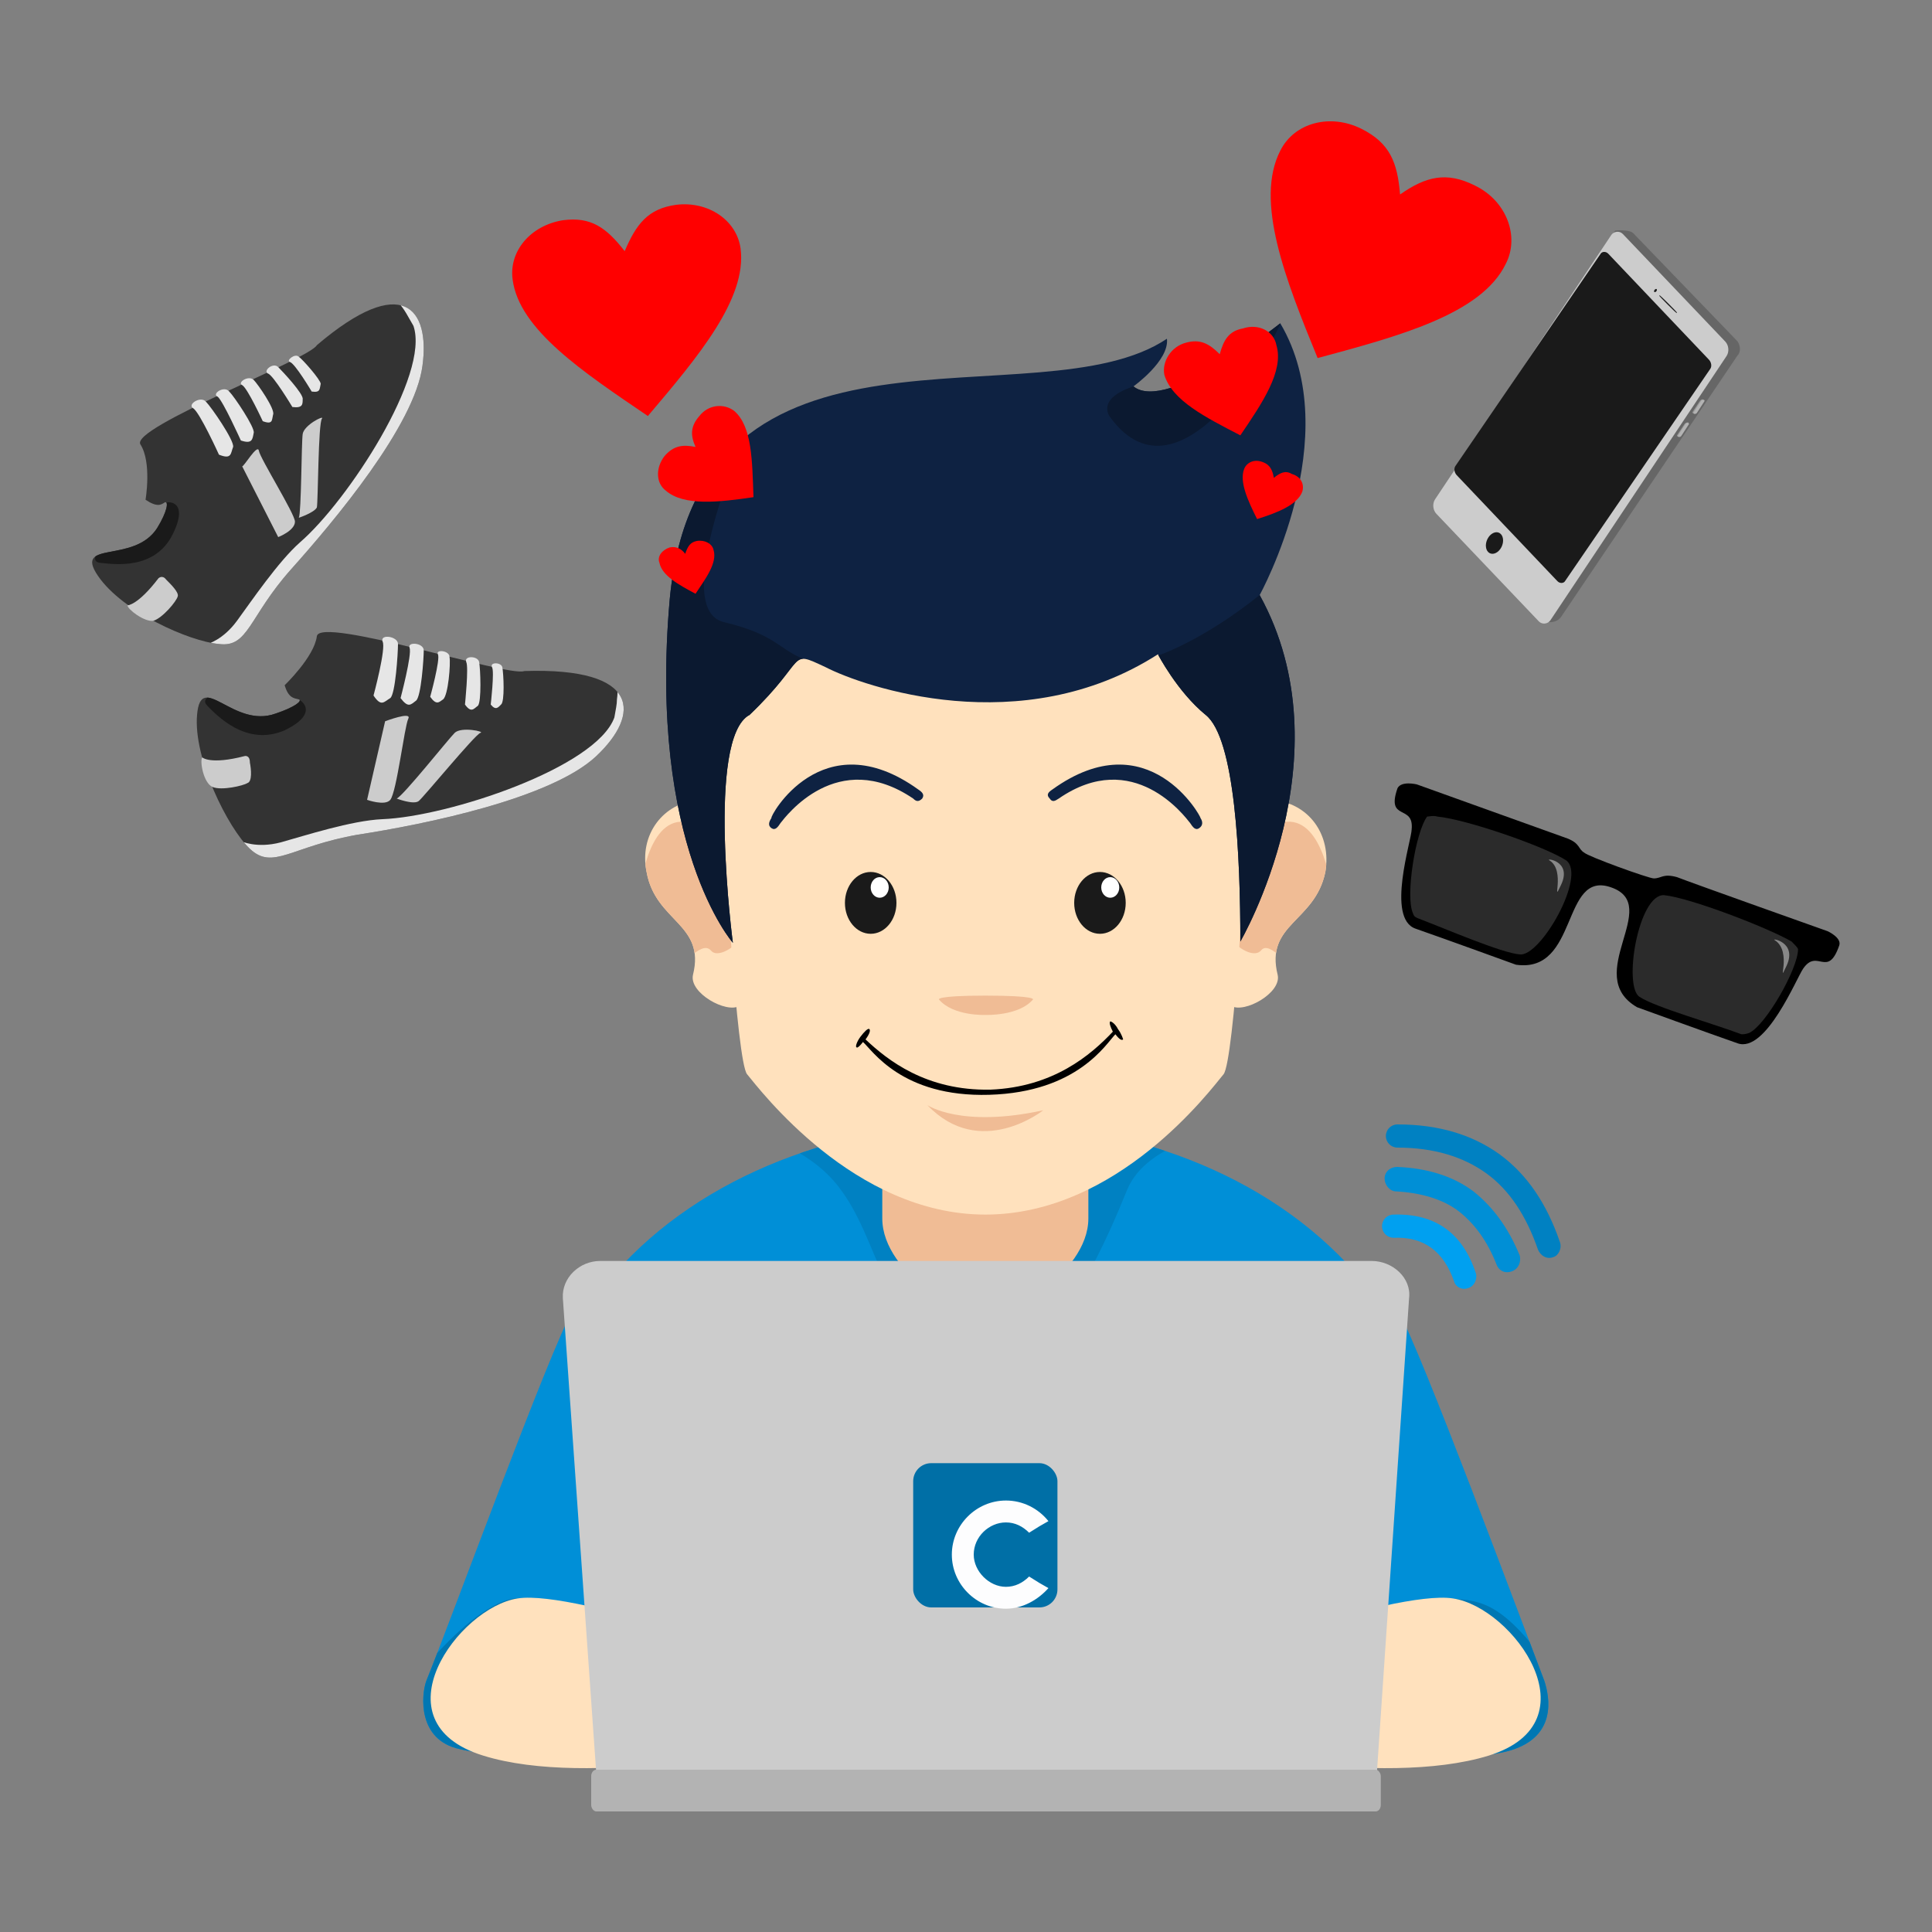 <?xml version="1.0" encoding="UTF-8"?>
<!DOCTYPE svg PUBLIC "-//W3C//DTD SVG 1.1//EN" "http://www.w3.org/Graphics/SVG/1.1/DTD/svg11.dtd">
<!-- Creator: CorelDRAW X7 -->
<svg xmlns="http://www.w3.org/2000/svg" xml:space="preserve" width="1500px" height="1500px" version="1.1" style="shape-rendering:geometricPrecision; text-rendering:geometricPrecision; image-rendering:optimizeQuality; fill-rule:evenodd; clip-rule:evenodd"
viewBox="0 0 1500 1500"
 xmlns:xlink="http://www.w3.org/1999/xlink">
 <rect x="0" y="0" width="1500" height="1500" fill="#808080" stroke="none"/>
 <defs>
  <style type="text/css">
   <![CDATA[
    .fil0 {fill:none}
    .fil17 {fill:#FDFDFE}
    .fil27 {fill:black}
    .fil13 {fill:black}
    .fil16 {fill:#006FA6}
    .fil2 {fill:#0077B3}
    .fil3 {fill:#0081C2}
    .fil1 {fill:#008FD7}
    .fil9 {fill:#0B1930}
    .fil8 {fill:#0E2242}
    .fil11 {fill:#1A1A1A}
    .fil28 {fill:#2B2B2B}
    .fil20 {fill:#333333}
    .fil18 {fill:#666666}
    .fil19 {fill:#999999}
    .fil15 {fill:#B3B3B3}
    .fil14 {fill:#CCCCCC}
    .fil22 {fill:#E6E6E6}
    .fil7 {fill:#F0BC95}
    .fil5 {fill:#F0BC95}
    .fil6 {fill:#FFE1BD}
    .fil4 {fill:#FFE1BD}
    .fil12 {fill:white}
    .fil25 {fill:#0081C2;fill-rule:nonzero}
    .fil24 {fill:#008FD6;fill-rule:nonzero}
    .fil23 {fill:#00A0F0;fill-rule:nonzero}
    .fil10 {fill:#0E2242;fill-rule:nonzero}
    .fil26 {fill:red;fill-rule:nonzero}
    .fil29 {fill:#E6E6E6;fill-opacity:0.502}
    .fil21 {fill:#E6E6E6}
   ]]>
  </style>
     <clipPath id="id0">
      <path d="M477 989c-24,27 -16,4 -33,30 -16,26 -97,247 -113,286 -4,11 -7,46 26,53 75,18 246,-23 411,-22 162,0 318,43 401,24 41,-10 34,-43 30,-55 -15,-39 -97,-260 -113,-286 -17,-26 -9,-3 -33,-30 -138,-158 -440,-155 -576,0z"/>
     </clipPath>
     <clipPath id="id1">
      <path d="M987 621c29,2 47,27 42,56 -8,39 -47,40 -37,80 3,14 -26,30 -36,24 -31,-20 -35,-77 -29,-109 5,-29 32,-52 60,-51z"/>
     </clipPath>
     <clipPath id="id2">
      <path d="M543 621c-28,2 -47,27 -41,56 7,39 46,40 36,80 -3,14 26,30 36,24 31,-20 36,-77 30,-109 -6,-29 -33,-52 -61,-51z"/>
     </clipPath>
     <clipPath id="id3">
      <path d="M899 508c0,0 15,29 37,47 23,18 27,110 27,176 0,0 84,-144 15,-269 0,0 68,-123 16,-211 0,0 -88,70 -114,49 0,0 28,-20 26,-37 -100,67 -363,-38 -386,202 -17,192 49,267 49,267 0,0 -21,-159 13,-177 46,-44 29,-51 59,-37 29,15 152,58 258,-10z"/>
     </clipPath>
      <clipPath id="id4">
       <path d="M113 388c0,0 5,-29 -4,-43 -8,-13 131,-66 137,-77 67,-57 88,-28 82,16 -6,46 -68,120 -102,158 -33,37 -33,61 -56,58 -23,-2 -75,-25 -94,-53 -19,-28 28,-9 46,-37 8,-13 9,-21 6,-20 -3,2 -6,4 -15,-2z"/>
      </clipPath>
      <clipPath id="id5">
       <path d="M221 532c0,0 23,-22 25,-38 2,-16 149,32 161,27 91,-3 90,34 56,66 -35,33 -133,53 -185,61 -52,9 -66,28 -84,11 -17,-16 -44,-70 -41,-104 3,-35 28,11 61,-1 15,-5 21,-10 18,-11 -4,-1 -8,-1 -11,-11z"/>
      </clipPath>
 </defs>
 <g id="Layer_x0020_1">
  <rect class="fil0" width="1500" height="1500"/>
  <g id="_1767228800272">
   <rect class="fil0" width="1500" height="1500"/>
   <g>
    <path class="fil1" d="M477 989c-24,27 -16,4 -33,30 -16,26 -97,247 -113,286 -4,11 -7,46 26,53 75,18 246,-23 411,-22 162,0 318,43 401,24 41,-10 34,-43 30,-55 -15,-39 -97,-260 -113,-286 -17,-26 -9,-3 -33,-30 -138,-158 -440,-155 -576,0z"/>
    <g style="clip-path:url(#id0)">
     <g>
      <path id="1" class="fil2" d="M1126 1241c25,2 42,2 85,65 42,64 -76,66 -77,66 0,0 -150,-85 -8,-131z"/>
      <path class="fil2" d="M404 1241c0,0 -26,-7 -84,65 -59,73 76,66 76,66 0,0 150,-85 8,-131z"/>
      <path class="fil3" d="M591 882c0,0 40,11 62,42 23,31 29,73 45,78 46,12 132,2 137,0 6,-3 24,-38 40,-78 16,-39 78,-45 74,-47 -3,-2 -185,-67 -312,-4 0,0 -28,-30 -46,9z"/>
     </g>
    </g>
    <path class="fil0" d="M477 989c-24,27 -16,4 -33,30 -16,26 -97,247 -113,286 -4,11 -7,46 26,53 75,18 246,-23 411,-22 162,0 318,43 401,24 41,-10 34,-43 30,-55 -15,-39 -97,-260 -113,-286 -17,-26 -9,-3 -33,-30 -138,-158 -440,-155 -576,0z"/>
    <path class="fil4" d="M987 621c29,2 47,27 42,56 -8,39 -47,40 -37,80 3,14 -26,30 -36,24 -31,-20 -35,-77 -29,-109 5,-29 32,-52 60,-51z"/>
    <g style="clip-path:url(#id1)">
     <g>
      <path id="1" class="fil5" d="M1034 692c0,0 -6,-56 -35,-54 -29,2 -53,26 -55,57 -2,31 27,52 35,43 7,-9 22,16 34,14 12,-2 22,-61 21,-60z"/>
     </g>
    </g>
    <path class="fil0" d="M987 621c29,2 47,27 42,56 -8,39 -47,40 -37,80 3,14 -26,30 -36,24 -31,-20 -35,-77 -29,-109 5,-29 32,-52 60,-51z"/>
    <path class="fil4" d="M543 621c-28,2 -47,27 -41,56 7,39 46,40 36,80 -3,14 26,30 36,24 31,-20 36,-77 30,-109 -6,-29 -33,-52 -61,-51z"/>
    <g style="clip-path:url(#id2)">
     <g>
      <path id="1" class="fil5" d="M497 692c0,0 5,-56 34,-54 29,2 53,26 55,57 3,31 -27,52 -34,43 -8,-9 -23,16 -35,14 -12,-2 -21,-61 -20,-60z"/>
     </g>
    </g>
    <path class="fil0" d="M543 621c-28,2 -47,27 -41,56 7,39 46,40 36,80 -3,14 26,30 36,24 31,-20 36,-77 30,-109 -6,-29 -33,-52 -61,-51z"/>
    <path class="fil5" d="M765 806l0 0c44,0 80,36 80,80l0 60c0,44 -69,80 -80,80 -12,0 -80,-36 -80,-80l0 -60c0,-44 36,-80 80,-80z"/>
    <path class="fil6" d="M765 943c-102,0 -175,-97 -185,-109 -8,-10 -18,-177 -18,-209 0,-122 91,-221 203,-221 112,0 203,99 203,221 0,32 -10,199 -18,209 -10,12 -82,109 -185,109z"/>
    <path class="fil7" d="M720 858c0,0 26,18 90,4 0,0 -49,39 -90,-4z"/>
    <path class="fil7" d="M765 788c0,0 26,1 37,-12 0,0 3,-3 -37,-3 -39,0 -36,3 -36,3 11,13 36,12 36,12z"/>
    <path class="fil8" d="M899 508c0,0 15,29 37,47 23,18 27,110 27,176 0,0 84,-144 15,-269 0,0 68,-123 16,-211 0,0 -88,70 -114,49 0,0 28,-20 26,-37 -100,67 -363,-38 -386,202 -17,192 49,267 49,267 0,0 -21,-159 13,-177 46,-44 29,-51 59,-37 29,15 152,58 258,-10z"/>
    <g style="clip-path:url(#id3)">
     <g>
      <path id="1" class="fil9" d="M587 317c0,0 -71,155 -25,166 46,11 42,24 72,32 29,9 -25,70 -25,70 0,0 -3,186 -40,164 -38,-22 -90,-127 -69,-186 21,-58 -43,-87 -5,-125 38,-39 -14,-63 92,-121z"/>
      <path class="fil9" d="M897 511l2 -2c0,0 34,-11 79,-47 44,-36 56,119 45,148 -11,28 -34,153 -66,140 -31,-14 -27,-171 -60,-239z"/>
      <path class="fil9" d="M993 240c0,0 3,3 1,11 -2,9 -77,148 -132,73 0,0 -12,-14 18,-24 31,-10 113,-61 113,-60z"/>
     </g>
    </g>
    <path class="fil0" d="M899 508c0,0 15,29 37,47 23,18 27,110 27,176 0,0 84,-144 15,-269 0,0 68,-123 16,-211 0,0 -88,70 -114,49 0,0 28,-20 26,-37 -100,67 -363,-38 -386,202 -17,192 49,267 49,267 0,0 -21,-159 13,-177 46,-44 29,-51 59,-37 29,15 152,58 258,-10z"/>
    <path class="fil0" d="M603 637c0,0 43,-70 107,-21"/>
    <path class="fil10" d="M606 639c-2,3 -4,6 -7,4 -3,-2 -2,-5 0,-8 -2,0 39,-76 114,-22 3,2 5,4 3,7 -3,3 -5,2 -7,0 -59,-40 -99,14 -103,19z"/>
    <path class="fil10" d="M924 639c2,3 4,6 7,4 3,-2 3,-5 1,-8 1,0 -40,-76 -115,-22 -3,2 -5,4 -2,7 2,3 4,2 7,0 58,-40 98,14 102,19z"/>
    <g>
     <ellipse class="fil11" cx="676" cy="701" rx="20" ry="24"/>
     <ellipse class="fil12" cx="683" cy="689" rx="7" ry="8"/>
    </g>
    <g>
     <ellipse class="fil11" cx="854" cy="701" rx="20" ry="24"/>
     <ellipse class="fil12" cx="862" cy="689" rx="7" ry="8"/>
    </g>
    <path class="fil13" d="M862 793c-1,1 0,4 2,8 -17,18 -46,43 -95,45 -50,1 -80,-23 -97,-39 3,-4 4,-7 3,-8 -1,-1 -4,2 -7,6 -3,4 -4,8 -3,8 0,1 2,0 5,-4 7,6 30,43 98,41 69,-2 91,-40 98,-47 3,4 5,5 6,4 0,0 -1,-4 -4,-8 -2,-4 -5,-6 -6,-6z"/>
    <path class="fil4" d="M908 1297c0,0 174,-63 220,-56 47,7 111,96 28,122 -84,26 -232,-8 -232,-8 0,0 -117,32 -141,19 -23,-14 -17,-36 -17,-36l49 -69c0,0 16,-11 34,0 19,12 59,29 59,28z"/>
    <path class="fil4" d="M622 1297c0,0 -174,-63 -220,-56 -46,7 -111,96 -27,122 83,26 231,-8 231,-8 0,0 117,32 141,19 24,-14 17,-36 17,-36l-48 -69c0,0 -16,-11 -35,0 -18,12 -59,29 -59,28z"/>
    <path class="fil14" d="M465 1406l602 0 27 -398c2,-16 -13,-29 -29,-29l-599 0c-16,0 -30,13 -29,29l28 398z"/>
    <rect class="fil15" x="459" y="1374" width="613.038" height="32.41" rx="4" ry="5"/>
    <rect class="fil16" x="709" y="1136" width="112" height="112" rx="14" ry="14"/>
    <path class="fil17" d="M781 1165c13,0 25,6 33,16l-7 4 -8 5c-5,-5 -11,-8 -18,-8 -13,0 -25,11 -25,25 0,13 12,25 25,25 7,0 13,-3 18,-8l8 5 7 4c-8,9 -20,16 -33,16 -23,0 -42,-19 -42,-42 0,-23 19,-42 42,-42z"/>
    <g>
     <path class="fil18" d="M1349 265l-81 -84c-3,-3 -14,-2 -14,-2l-135 205c-2,3 -2,8 1,11l75 86c1,1 12,5 17,-2l137 -203c3,-3 2,-8 0,-11z"/>
     <rect class="fil14" transform="matrix(-0.02 -0.021 -0.016 0.024 1344.49 270.43)" width="4475" height="9050" rx="250" ry="250"/>
    </g>
    <g>
     <path class="fil19" d="M1323 311l-1 -1c0,0 -1,0 -2,1l-6 9c0,0 0,1 1,1l0 0c0,0 1,0 2,-1l6 -9c0,0 0,0 0,0z"/>
     <rect class="fil15" transform="matrix(-0.022 -0.004 -0.011 0.017 1323.9 310.638)" width="113" height="644" rx="56" ry="56"/>
    </g>
    <g>
     <path class="fil19" d="M1311 328l-1 0c0,0 -1,0 -2,1l-6 9c0,0 0,1 1,1l0 0c0,0 1,0 2,-1l6 -9c0,0 0,-1 0,-1z"/>
     <rect class="fil15" transform="matrix(-0.022 -0.004 -0.011 0.017 1311.77 328.549)" width="113" height="644" rx="56" ry="56"/>
    </g>
    <rect class="fil11" transform="matrix(-0.019 -0.02 -0.013 0.019 1330.25 282.872)" width="4475" height="9050" rx="182" ry="182"/>
    <circle class="fil11" transform="matrix(-0.002 -0.014 -0.012 0.006 1160.31 421.596)" r="550"/>
    <circle class="fil11" transform="matrix(-0 -0.002 -0.002 0.001 1285.31 225.574)" r="550"/>
    <rect class="fil11" transform="matrix(-0.003 -0.003 -5.73287E-005 9.05509E-005 1302.09 242.442)" width="4475" height="9050" rx="2238" ry="2238"/>
    <g>
     <path class="fil20" d="M113 388c0,0 5,-29 -4,-43 -8,-13 131,-66 137,-77 67,-57 88,-28 82,16 -6,46 -68,120 -102,158 -33,37 -33,61 -56,58 -23,-2 -75,-25 -94,-53 -19,-28 28,-9 46,-37 8,-13 9,-21 6,-20 -3,2 -6,4 -15,-2z"/>
     <g style="clip-path:url(#id4)">
      <g>
       <path id="1" class="fil21" d="M161 500c0,0 12,-3 23,-18 11,-15 32,-46 49,-61 37,-32 101,-130 88,-168 -3,-5 -5,-9 -7,-12 -8,-12 -15,-14 -22,-21 -10,-11 38,18 42,37 3,20 -18,88 -37,114 -18,27 -87,92 -95,109 -9,17 -21,26 -41,20z"/>
       <path class="fil11" d="M80 423c-1,1 -12,13 -2,14 10,1 42,6 56,-22 14,-28 -6,-26 -6,-24 0,8 -17,-4 -20,-2 -3,2 -28,33 -28,34z"/>
      </g>
     </g>
     <path class="fil0" d="M113 388c0,0 5,-29 -4,-43 -8,-13 131,-66 137,-77 67,-57 88,-28 82,16 -6,46 -68,120 -102,158 -33,37 -33,61 -56,58 -23,-2 -75,-25 -94,-53 -19,-28 28,-9 46,-37 8,-13 9,-21 6,-20 -3,2 -6,4 -15,-2z"/>
     <path class="fil14" d="M99 470c0,0 8,0 24,-21 0,0 3,-3 6,1 4,4 10,10 9,13 -1,4 -12,17 -19,19 -7,1 -20,-9 -20,-12z"/>
     <path class="fil22" d="M170 353c0,0 -15,-33 -20,-36 -5,-3 6,-10 10,-5 4,4 22,30 21,35 -2,5 -1,10 -11,6z"/>
     <path class="fil22" d="M187 342c0,0 -14,-31 -18,-34 -5,-2 5,-9 9,-4 4,4 20,28 19,32 -1,5 -1,9 -10,6z"/>
     <path class="fil22" d="M204 327c0,0 -12,-26 -16,-28 -4,-2 5,-8 9,-4 3,3 17,23 15,27 -1,4 0,8 -8,5z"/>
     <path class="fil22" d="M227 316c0,0 -15,-25 -19,-26 -4,-2 4,-9 8,-5 3,3 20,21 19,25 0,4 0,7 -8,6z"/>
     <path class="fil22" d="M242 304c0,0 -13,-22 -17,-23 -3,-1 4,-7 7,-4 3,2 17,18 17,21 -1,4 0,7 -7,6z"/>
     <path class="fil14" d="M188 362l28 55c0,0 13,-5 13,-12 0,-6 -27,-49 -28,-55 -1,-6 -12,13 -13,12z"/>
     <path class="fil14" d="M232 402c0,0 12,-4 14,-8 1,-4 1,-66 4,-69 2,-3 -14,5 -15,12 -1,7 -1,61 -3,65z"/>
    </g>
    <g>
     <path class="fil20" d="M221 532c0,0 23,-22 25,-38 2,-16 149,32 161,27 91,-3 90,34 56,66 -35,33 -133,53 -185,61 -52,9 -66,28 -84,11 -17,-16 -44,-70 -41,-104 3,-35 28,11 61,-1 15,-5 21,-10 18,-11 -4,-1 -8,-1 -11,-11z"/>
     <g style="clip-path:url(#id5)">
      <g>
       <path id="1" class="fil21" d="M187 653c0,0 12,6 31,1 18,-5 55,-17 79,-18 51,-2 166,-40 180,-79 1,-6 2,-10 2,-14 2,-15 -3,-21 -4,-31 -1,-15 20,39 10,57 -10,18 -72,59 -104,69 -32,10 -130,17 -148,25 -18,8 -34,8 -46,-10z"/>
       <path class="fil11" d="M172 538c-2,0 -18,3 -11,10 7,7 30,32 60,19 29,-14 11,-25 10,-24 -5,7 -11,-14 -15,-15 -3,0 -44,9 -44,10z"/>
      </g>
     </g>
     <path class="fil0" d="M221 532c0,0 23,-22 25,-38 2,-16 149,32 161,27 91,-3 90,34 56,66 -35,33 -133,53 -185,61 -52,9 -66,28 -84,11 -17,-16 -44,-70 -41,-104 3,-35 28,11 61,-1 15,-5 21,-10 18,-11 -4,-1 -8,-1 -11,-11z"/>
     <path class="fil14" d="M157 588c0,0 6,6 33,-1 0,0 4,-1 4,5 1,5 2,15 -2,16 -3,2 -20,6 -27,3 -7,-3 -10,-20 -8,-23z"/>
     <path class="fil22" d="M290 540c0,0 10,-37 7,-42 -2,-6 12,-4 12,2 0,7 -2,39 -6,42 -5,3 -7,7 -13,-2z"/>
     <path class="fil22" d="M311 542c0,0 9,-34 7,-39 -2,-5 11,-4 11,2 0,6 -2,36 -6,39 -4,3 -6,6 -12,-2z"/>
     <path class="fil22" d="M334 541c0,0 8,-29 6,-33 -2,-4 9,-3 9,2 1,5 -1,30 -5,33 -3,2 -5,5 -10,-2z"/>
     <path class="fil22" d="M361 547c0,0 3,-29 1,-33 -2,-5 9,-5 10,0 1,5 2,31 -1,34 -3,2 -5,6 -10,-1z"/>
     <path class="fil22" d="M381 547c0,0 3,-26 1,-29 -2,-4 7,-4 8,0 1,5 2,27 -1,29 -2,2 -4,5 -8,0z"/>
     <path class="fil14" d="M299 560l-14 61c0,0 14,5 18,0 5,-6 11,-57 14,-63 3,-6 -18,2 -18,2z"/>
     <path class="fil14" d="M308 620c0,0 13,5 17,2 3,-2 44,-52 48,-53 4,-1 -15,-5 -20,0 -5,5 -40,49 -45,51z"/>
    </g>
    <path class="fil23" d="M1082 961c-5,0 -9,-4 -9,-9 0,-5 4,-9 9,-9 33,-1 54,15 64,46 1,5 -2,10 -6,11 -5,2 -10,-1 -11,-5 -8,-23 -23,-35 -47,-34z"/>
    <path class="fil24" d="M1084 925c-5,0 -9,-5 -9,-10 0,-5 4,-9 10,-9 23,1 43,7 59,19 15,12 27,28 36,50 1,5 -1,10 -6,12 -5,2 -10,0 -12,-5 -7,-18 -17,-32 -30,-42 -12,-9 -29,-14 -48,-15z"/>
    <path class="fil25" d="M1085 891c-5,0 -9,-4 -9,-9 0,-5 4,-9 9,-9 32,0 58,8 79,23 22,16 37,39 47,68 2,5 -1,11 -5,12 -5,2 -10,-1 -12,-6 -9,-26 -22,-46 -40,-59 -18,-13 -41,-20 -69,-20z"/>
    <path class="fil26" d="M540 347c-4,-9 -4,-16 3,-24 7,-9 19,-10 27,-4 14,12 14,39 15,67 -27,4 -54,7 -68,-5 -8,-6 -8,-18 -1,-27 7,-8 14,-9 24,-7z"/>
    <path class="fil26" d="M485 195c9,-21 18,-33 40,-36 25,-3 47,12 50,34 5,39 -33,84 -72,130 -50,-34 -100,-67 -105,-106 -3,-22 14,-42 39,-46 22,-3 34,6 48,24z"/>
    <path class="fil26" d="M532 430c2,-6 4,-9 9,-10 6,-1 12,2 13,7 3,10 -6,22 -14,34 -13,-7 -26,-14 -28,-24 -2,-5 2,-10 8,-12 5,-1 9,1 12,5z"/>
    <path class="fil26" d="M947 275c3,-11 7,-18 18,-20 12,-4 24,2 26,13 6,20 -11,45 -28,70 -27,-14 -53,-27 -59,-47 -2,-10 5,-22 17,-25 11,-3 18,1 26,9z"/>
    <path class="fil26" d="M1087 151c20,-14 36,-18 58,-7 25,12 35,40 24,61 -19,39 -83,56 -146,73 -25,-61 -49,-122 -29,-161 11,-22 39,-29 63,-17 22,11 28,26 30,51z"/>
    <path class="fil26" d="M989 371c5,-4 9,-6 14,-3 7,2 10,8 8,14 -4,10 -19,16 -35,21 -7,-14 -14,-29 -10,-39 2,-5 8,-8 15,-5 5,2 7,6 8,12z"/>
    <path class="fil27" d="M1251 689c-39,-14 -25,67 -74,60 0,0 -55,-20 -78,-28 -23,-8 -3,-69 -3,-77 2,-20 -20,-6 -11,-32 3,-6 15,-3 15,-3 0,0 106,38 117,42 10,4 8,8 13,11 3,3 50,20 54,20 6,0 7,-4 18,-1 10,4 117,42 117,42 0,0 11,5 9,11 -9,26 -17,2 -28,18 -5,7 -29,66 -51,58 -23,-8 -78,-28 -78,-28 -43,-25 20,-79 -20,-93z"/>
    <g>
     <path class="fil28" d="M1108 634c-9,12 -17,62 -11,75 1,3 2,3 4,4 21,8 65,27 79,28 16,2 52,-61 36,-73 -17,-11 -78,-32 -100,-34 -3,-1 -7,0 -8,0z"/>
     <path class="fil28" d="M1396 737c0,15 -25,59 -38,65 -3,1 -4,1 -6,1 -21,-8 -67,-21 -79,-29 -13,-8 -1,-80 19,-79 20,2 80,25 99,36 2,2 5,5 5,6z"/>
    </g>
    <path class="fil29" d="M1387 750c-8,17 5,-11 -9,-20 -4,-2 18,1 9,20z"/>
    <path class="fil29" d="M1212 687c-8,17 4,-11 -9,-19 -4,-2 18,0 9,19z"/>
   </g>
  </g>
 </g>
</svg>
